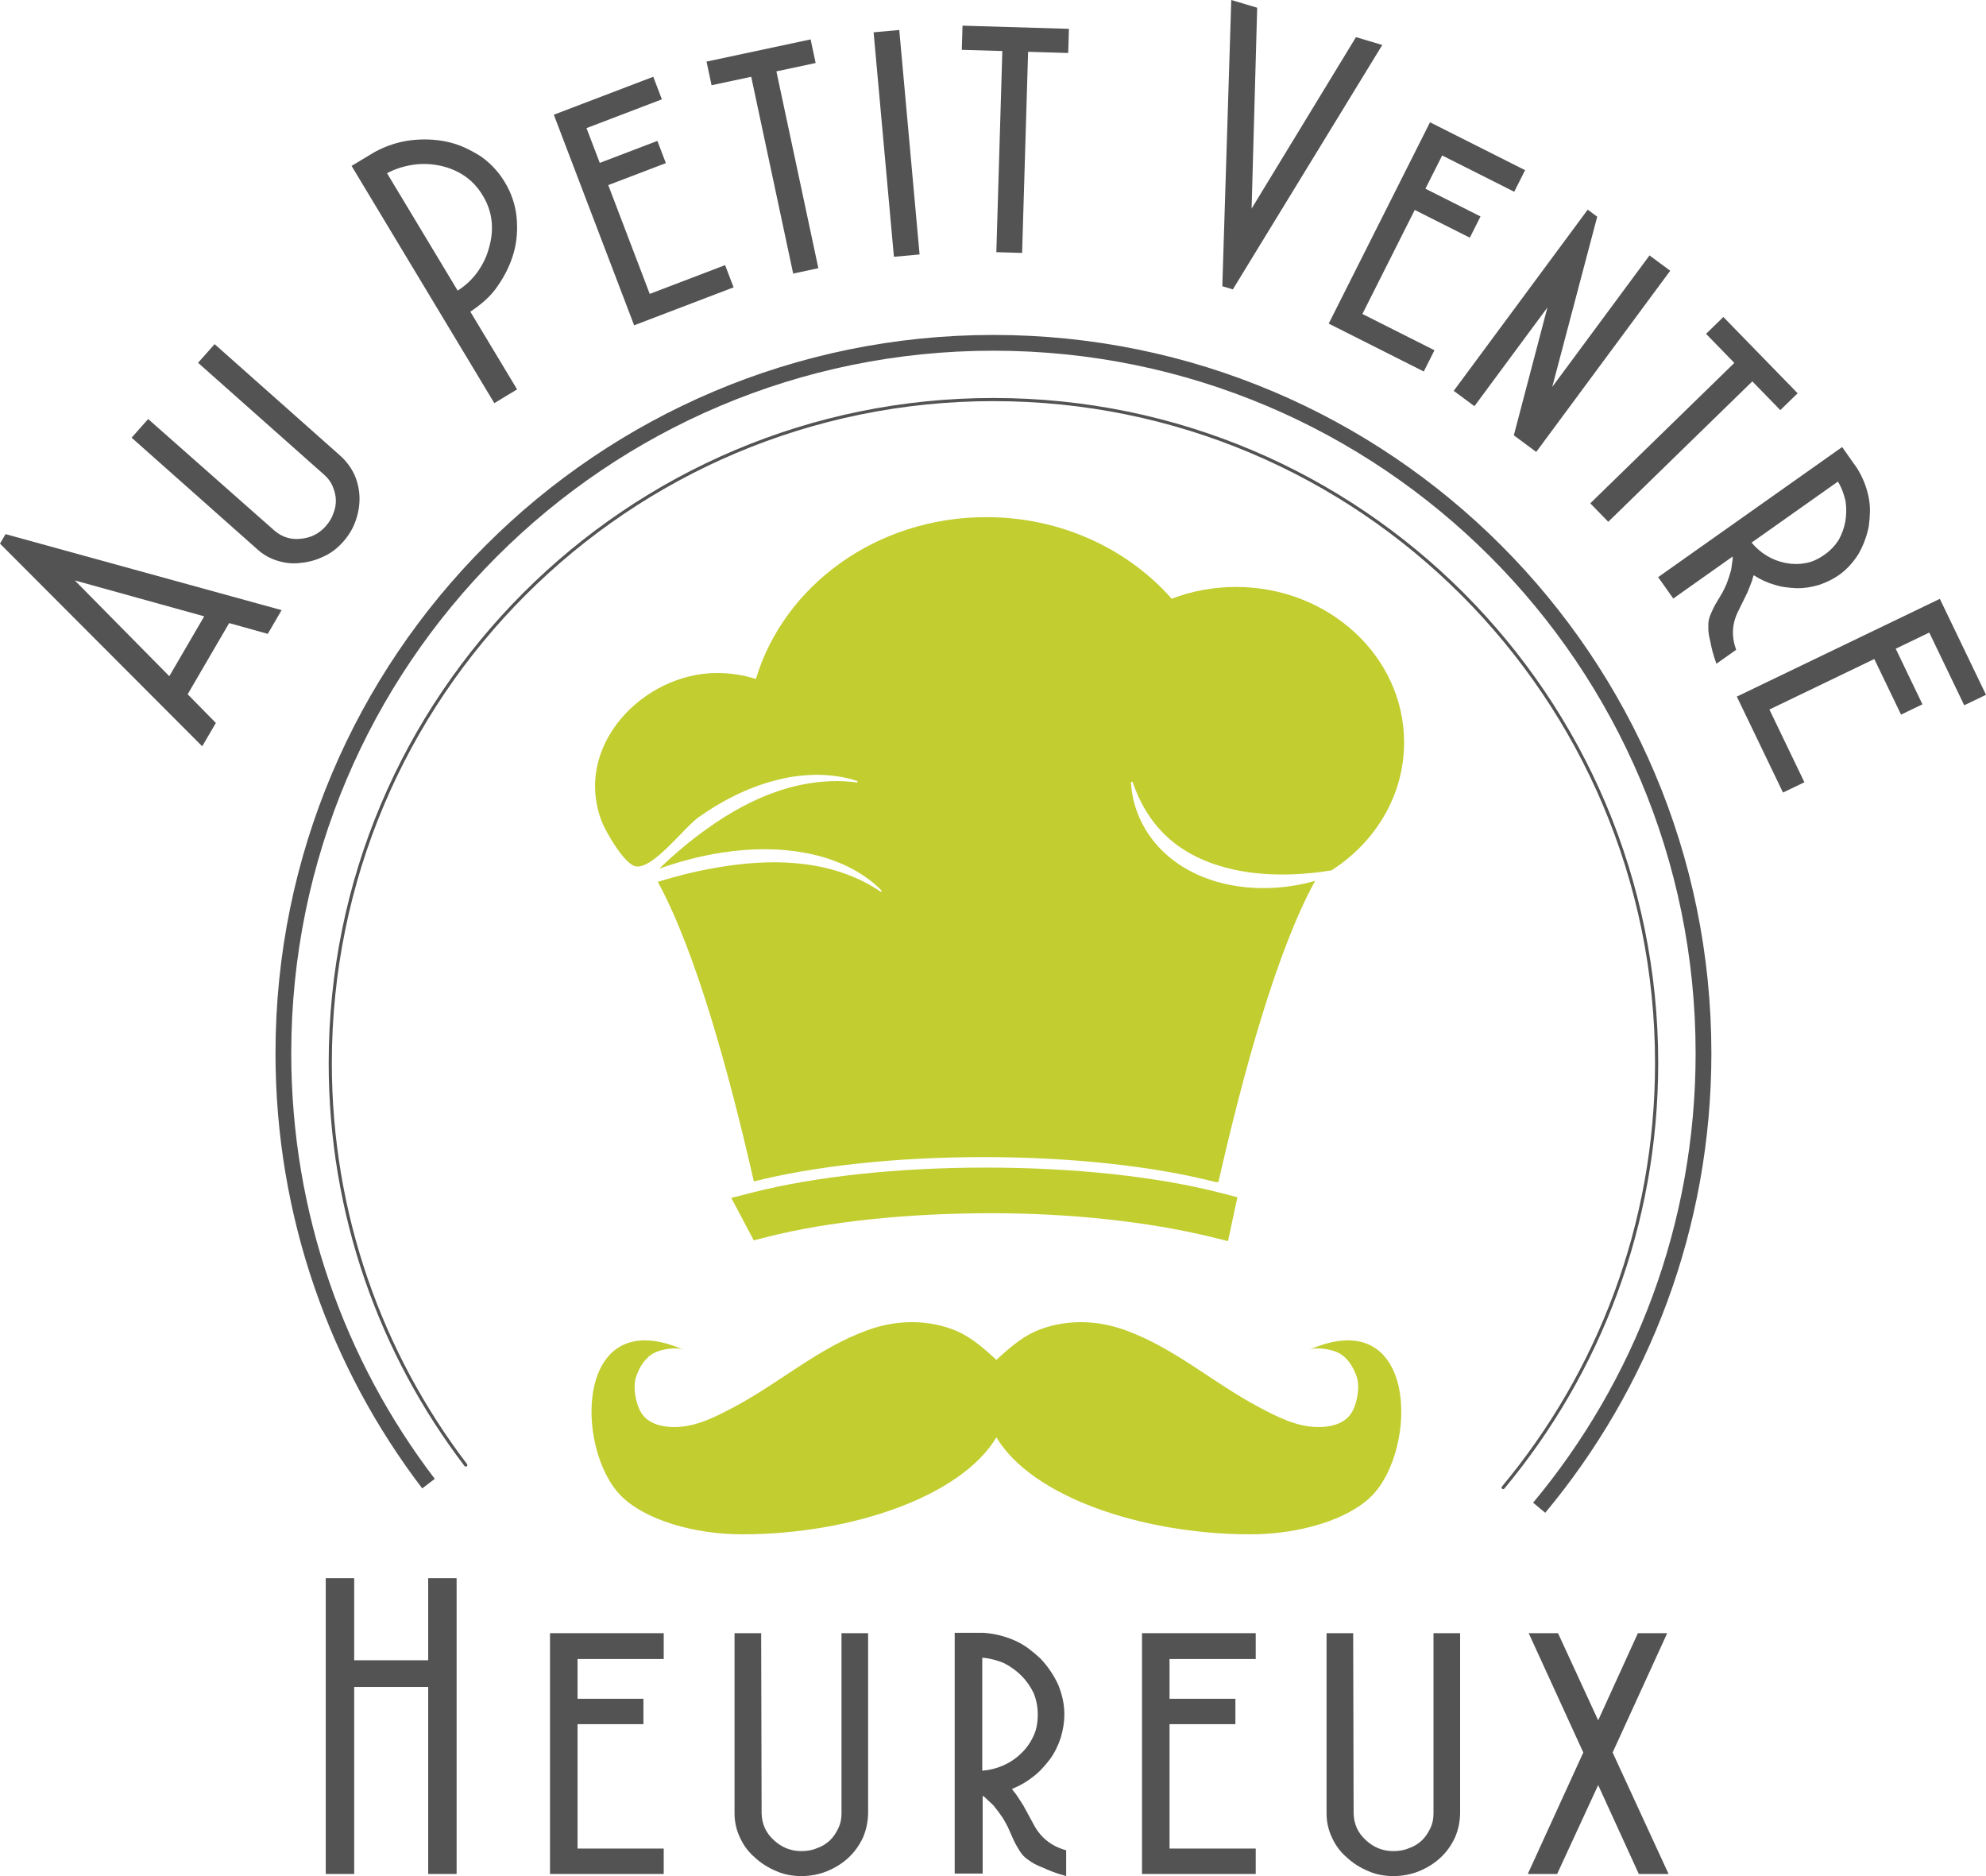 <svg width="126" height="119" viewBox="0 0 126 119" fill="none" xmlns="http://www.w3.org/2000/svg">
<path d="M78.413 37.23C76.968 37.23 75.591 37.497 74.335 37.978C71.554 34.821 67.317 32.802 62.569 32.802C55.601 32.802 49.734 37.149 47.958 43.067C47.184 42.823 46.355 42.688 45.492 42.688C40.831 42.688 36.334 47.29 38.176 52.102C38.434 52.772 39.617 54.825 40.335 54.952C41.432 55.145 43.399 52.495 44.316 51.842C45.736 50.831 47.343 49.996 49.092 49.525C49.53 49.411 49.971 49.307 50.421 49.248C50.871 49.19 51.324 49.15 51.776 49.145C52.679 49.149 53.579 49.26 54.409 49.547L54.395 49.635C52.694 49.405 50.952 49.639 49.346 50.185C47.734 50.734 46.249 51.572 44.888 52.546C43.797 53.319 42.78 54.181 41.824 55.1C43.13 54.636 44.487 54.275 45.885 54.068C47.646 53.803 49.484 53.776 51.264 54.132C51.706 54.225 52.147 54.328 52.574 54.475C53.001 54.623 53.419 54.787 53.82 54.983C54.615 55.384 55.353 55.88 55.94 56.5L55.883 56.57C54.499 55.617 52.845 55.054 51.154 54.827C49.457 54.599 47.725 54.684 46.034 54.941C44.575 55.157 43.139 55.502 41.734 55.935C44.124 60.322 46.231 67.913 47.826 74.939C51.59 73.983 56.728 73.394 62.394 73.394C68.128 73.394 73.323 73.998 77.099 74.974H77.302C78.906 67.903 81.029 60.254 83.438 55.87C83.379 55.888 83.319 55.906 83.259 55.923C82.591 56.104 81.904 56.222 81.208 56.286C79.818 56.407 78.376 56.301 76.989 55.866C76.644 55.754 76.302 55.627 75.968 55.476C75.636 55.321 75.308 55.152 74.997 54.954C74.374 54.562 73.801 54.077 73.326 53.516C72.369 52.394 71.816 50.995 71.754 49.611L71.851 49.58C72.062 50.209 72.334 50.818 72.677 51.383C73.015 51.951 73.424 52.476 73.896 52.937C74.84 53.863 76.032 54.509 77.294 54.895C78.554 55.295 79.886 55.459 81.212 55.47C81.875 55.475 82.54 55.441 83.201 55.374C83.626 55.333 84.051 55.279 84.473 55.208C87.257 53.428 89.082 50.457 89.082 47.091C89.082 41.646 84.305 37.23 78.413 37.23Z" fill="#C2CD2F"/>
<path d="M76.803 78.452C72.842 77.486 67.905 76.954 62.9 76.954C57.548 76.954 52.504 77.486 48.696 78.453L47.822 78.676L46.397 75.983L47.791 75.628C51.772 74.617 57.01 74.06 62.541 74.06C68.145 74.06 73.434 74.63 77.431 75.664L78.505 75.941L77.91 78.723L76.803 78.452Z" fill="#C2CD2F"/>
<path fill-rule="evenodd" clip-rule="evenodd" d="M83.044 85.624C83.519 85.415 84.471 85.58 84.915 85.808C85.509 86.113 85.873 86.726 86.079 87.341C86.305 88.011 86.076 89.243 85.627 89.783C85.143 90.366 84.333 90.523 83.612 90.518C82.256 90.507 81.014 89.862 79.845 89.24C76.951 87.704 74.51 85.5 71.389 84.37C69.669 83.747 67.794 83.674 66.052 84.3C65.069 84.653 64.296 85.258 63.215 86.257C62.135 85.258 61.362 84.653 60.379 84.3C58.637 83.674 56.762 83.746 55.041 84.37C51.921 85.5 49.48 87.704 46.586 89.24C45.417 89.862 44.175 90.507 42.819 90.518C42.099 90.523 41.288 90.366 40.804 89.783C40.355 89.243 40.126 88.011 40.352 87.341C40.558 86.727 40.922 86.113 41.516 85.808C41.959 85.58 42.912 85.415 43.387 85.624C36.467 82.574 36.423 91.902 39.415 94.895C40.918 96.397 44.016 97.329 47.138 97.322C54.045 97.307 60.983 94.915 63.215 91.169C65.449 94.915 72.386 97.307 79.293 97.322C82.415 97.329 85.513 96.397 87.016 94.895C90.007 91.901 89.964 82.574 83.044 85.624Z" fill="#C2CD2F"/>
<path d="M0.351 33.88L17.867 38.701L16.989 40.206L14.539 39.522L11.906 44.037L13.695 45.856L12.83 47.338L0 34.483L0.351 33.88ZM12.956 39.094L4.746 36.817L10.742 42.891L12.956 39.094Z" fill="#525352"/>
<path d="M13.616 21.829L21.563 28.884C21.952 29.229 22.255 29.63 22.476 30.088C22.685 30.56 22.795 31.041 22.808 31.53C22.822 32.021 22.743 32.512 22.573 33.006C22.404 33.501 22.135 33.955 21.767 34.369C21.399 34.783 20.992 35.091 20.546 35.292C20.075 35.519 19.596 35.656 19.108 35.7C18.622 35.77 18.131 35.729 17.638 35.578C17.157 35.438 16.729 35.202 16.354 34.868L8.35 27.763L9.4 26.58L17.421 33.665C17.908 34.074 18.463 34.244 19.084 34.174C19.719 34.116 20.242 33.853 20.658 33.385C20.895 33.117 21.059 32.845 21.149 32.566C21.263 32.286 21.317 31.999 21.308 31.704C21.301 31.435 21.232 31.147 21.102 30.84C20.996 30.579 20.819 30.338 20.568 30.115L12.566 23.012L13.616 21.829Z" fill="#525352"/>
<path d="M32.807 24.699L31.361 25.57L22.305 10.523L23.751 9.653C24.472 9.258 25.229 9.007 26.021 8.902C26.836 8.802 27.615 8.832 28.357 8.991C28.74 9.073 29.104 9.192 29.447 9.346C29.791 9.501 30.129 9.684 30.464 9.892C31.102 10.329 31.624 10.885 32.03 11.56C32.436 12.234 32.683 12.955 32.77 13.725C32.852 14.555 32.794 15.323 32.593 16.03C32.387 16.761 32.048 17.463 31.578 18.137C31.358 18.465 31.099 18.762 30.802 19.029C30.503 19.297 30.183 19.544 29.84 19.77L32.807 24.699ZM29.037 18.435C29.549 18.108 29.974 17.705 30.312 17.228C30.651 16.75 30.891 16.234 31.037 15.677C31.197 15.111 31.247 14.553 31.187 14.003C31.126 13.453 30.941 12.919 30.63 12.403C30.319 11.886 29.934 11.473 29.477 11.162C29.019 10.851 28.502 10.634 27.928 10.511C27.353 10.387 26.788 10.367 26.232 10.447C25.926 10.494 25.638 10.56 25.366 10.645C25.094 10.731 24.824 10.845 24.555 10.987L29.037 18.435Z" fill="#525352"/>
<path d="M35.136 7.277L41.446 4.869L41.992 6.301L37.21 8.126L38.052 10.332L41.707 8.937L42.245 10.346L38.59 11.741L41.222 18.642L46.004 16.817L46.542 18.226L40.232 20.634L35.136 7.277Z" fill="#525352"/>
<path d="M50.322 17.353L47.66 4.87L45.145 5.407L44.825 3.907L51.429 2.499L51.748 3.997L49.258 4.528L51.92 17.011L50.322 17.353Z" fill="#525352"/>
<path d="M57.053 1.902L58.342 16.14L56.714 16.288L55.425 2.049L57.053 1.902Z" fill="#525352"/>
<path d="M63.212 15.995L63.592 3.237L61.021 3.161L61.066 1.628L67.817 1.829L67.771 3.361L65.227 3.286L64.847 16.044L63.212 15.995Z" fill="#525352"/>
<path d="M77.549 18.156L78.117 0L79.761 0.49L79.407 13.23L86.028 2.356L87.697 2.853L78.217 18.355L77.549 18.156Z" fill="#525352"/>
<path d="M90.726 7.756L96.758 10.794L96.069 12.163L91.497 9.861L90.435 11.97L93.93 13.73L93.252 15.077L89.757 13.317L86.436 19.915L91.008 22.217L90.33 23.564L84.299 20.526L90.726 7.756Z" fill="#525352"/>
<path d="M101.334 13.745L98.481 24.542L104.652 16.201L105.966 17.173L97.465 28.666L96.043 27.613L98.175 19.502L93.544 25.764L92.23 24.791L100.731 13.299L101.334 13.745Z" fill="#525352"/>
<path d="M100.894 31.926L110.034 23.019L108.239 21.176L109.336 20.106L114.049 24.945L112.951 26.014L111.175 24.19L102.035 33.097L100.894 31.926Z" fill="#525352"/>
<path d="M117.815 29.691C118.166 30.246 118.411 30.855 118.551 31.516C118.615 31.84 118.644 32.155 118.637 32.464C118.629 32.774 118.604 33.085 118.56 33.399C118.438 34.01 118.222 34.59 117.911 35.138C117.563 35.69 117.15 36.136 116.671 36.474C116.316 36.725 115.898 36.932 115.42 37.096C114.93 37.245 114.458 37.317 114.002 37.31C113.769 37.3 113.534 37.28 113.298 37.25C113.062 37.22 112.825 37.168 112.589 37.095C112.126 36.963 111.685 36.759 111.267 36.487C111.233 36.554 111.207 36.627 111.19 36.705C111.173 36.783 111.146 36.868 111.108 36.96C111.071 37.052 111.032 37.15 110.994 37.255C110.954 37.359 110.907 37.474 110.853 37.6L110.26 38.807C109.882 39.578 109.844 40.381 110.148 41.217L108.896 42.101C108.79 41.806 108.707 41.544 108.648 41.314C108.588 41.084 108.541 40.873 108.506 40.679C108.411 40.311 108.37 39.992 108.384 39.721C108.37 39.47 108.418 39.218 108.527 38.967C108.582 38.841 108.64 38.712 108.701 38.582C108.763 38.451 108.841 38.309 108.938 38.154L109.276 37.589C109.309 37.521 109.348 37.445 109.391 37.36C109.434 37.276 109.483 37.171 109.538 37.045C109.633 36.804 109.73 36.506 109.83 36.153L109.897 35.682L109.933 35.428C109.926 35.389 109.924 35.357 109.928 35.333C109.931 35.309 109.929 35.278 109.922 35.239L109.953 35.282L106.159 37.965L105.2 36.608L116.872 28.356L117.815 29.691ZM111.128 34.418C111.401 34.746 111.718 35.021 112.08 35.243C112.442 35.465 112.838 35.619 113.268 35.706C113.698 35.792 114.122 35.797 114.539 35.719C114.928 35.66 115.335 35.481 115.759 35.182C116.115 34.931 116.41 34.623 116.647 34.261C116.863 33.87 117.004 33.476 117.074 33.08C117.146 32.66 117.152 32.232 117.091 31.798C117.046 31.591 116.984 31.379 116.904 31.164C116.824 30.95 116.725 30.743 116.605 30.546L111.128 34.418Z" fill="#525352"/>
<path d="M123.071 37.985L126 44.071L124.619 44.736L122.4 40.123L120.272 41.148L121.968 44.674L120.611 45.328L118.913 41.801L112.259 45.005L114.479 49.618L113.121 50.271L110.192 44.185L123.071 37.985Z" fill="#525352"/>
<path d="M27.166 100.103H28.969V118.865H27.166V107.001H22.471V118.865H20.667V100.103H22.471V105.31H27.166V100.103Z" fill="#525352"/>
<path d="M34.895 103.592H42.109V105.23H36.641V107.753H40.821V109.363H36.641V117.254H42.109V118.865H34.895V103.592Z" fill="#525352"/>
<path d="M55.077 103.592V114.946C55.077 115.501 54.971 116.029 54.762 116.53C54.533 117.031 54.227 117.46 53.846 117.818C53.464 118.176 53.015 118.462 52.5 118.677C51.984 118.891 51.431 118.999 50.84 118.999C50.248 118.999 49.713 118.892 49.236 118.677C48.721 118.462 48.272 118.176 47.891 117.818C47.49 117.478 47.175 117.058 46.946 116.556C46.717 116.073 46.602 115.563 46.602 115.026V103.592H48.291L48.32 115.026C48.339 115.707 48.596 116.27 49.093 116.717C49.59 117.183 50.171 117.415 50.84 117.415C51.221 117.415 51.555 117.353 51.842 117.228C52.147 117.12 52.414 116.959 52.643 116.744C52.853 116.548 53.034 116.288 53.187 115.966C53.321 115.697 53.388 115.385 53.388 115.026V103.592H55.077V103.592Z" fill="#525352"/>
<path d="M62.319 103.565C63.02 103.601 63.702 103.763 64.364 104.049C64.686 104.192 64.98 104.362 65.244 104.559C65.509 104.756 65.765 104.971 66.011 105.203C66.469 105.686 66.842 106.232 67.128 106.84C67.395 107.484 67.528 108.12 67.528 108.746C67.528 109.212 67.452 109.703 67.299 110.222C67.128 110.741 66.899 111.198 66.612 111.591C66.459 111.789 66.297 111.981 66.126 112.168C65.954 112.356 65.763 112.531 65.553 112.692C65.152 113.014 64.703 113.273 64.207 113.47C64.245 113.542 64.293 113.609 64.35 113.672C64.407 113.735 64.465 113.81 64.522 113.9C64.579 113.99 64.641 114.084 64.707 114.182C64.775 114.281 64.846 114.392 64.922 114.517L65.609 115.779C66.048 116.584 66.725 117.112 67.642 117.363V119C67.319 118.91 67.039 118.821 66.802 118.732C66.564 118.642 66.351 118.553 66.162 118.463C65.782 118.32 65.478 118.159 65.251 117.98C65.023 117.837 64.833 117.64 64.682 117.389C64.606 117.264 64.53 117.134 64.453 117C64.377 116.866 64.302 116.709 64.226 116.53L63.941 115.886C63.903 115.815 63.86 115.734 63.812 115.645C63.765 115.555 63.703 115.448 63.628 115.322C63.476 115.09 63.276 114.822 63.03 114.517L62.66 114.169L62.46 113.981C62.422 113.964 62.393 113.945 62.374 113.927C62.355 113.91 62.326 113.891 62.288 113.873H62.345V118.839H60.57V103.567H62.319V103.565ZM62.319 112.315C62.773 112.28 63.209 112.173 63.625 111.993C64.041 111.814 64.421 111.564 64.761 111.241C65.102 110.919 65.366 110.552 65.556 110.141C65.745 109.766 65.84 109.3 65.84 108.745C65.84 108.28 65.754 107.833 65.585 107.403C65.376 106.974 65.12 106.607 64.818 106.303C64.496 105.981 64.126 105.712 63.71 105.497C63.502 105.408 63.279 105.332 63.042 105.27C62.806 105.207 62.565 105.167 62.319 105.149V112.315H62.319Z" fill="#525352"/>
<path d="M72.453 103.592H79.668V105.23H74.2V107.753H78.379V109.363H74.2V117.254H79.668V118.865H72.453V103.592Z" fill="#525352"/>
<path d="M92.636 103.592V114.946C92.636 115.501 92.531 116.029 92.321 116.53C92.092 117.031 91.786 117.46 91.405 117.818C91.023 118.176 90.574 118.462 90.059 118.677C89.544 118.891 88.99 118.999 88.399 118.999C87.807 118.999 87.272 118.892 86.795 118.677C86.28 118.462 85.832 118.176 85.45 117.818C85.049 117.478 84.734 117.058 84.505 116.556C84.276 116.073 84.162 115.563 84.162 115.026V103.592H85.851L85.879 115.026C85.898 115.707 86.156 116.27 86.652 116.717C87.148 117.183 87.73 117.415 88.399 117.415C88.78 117.415 89.114 117.353 89.401 117.228C89.706 117.12 89.973 116.959 90.202 116.744C90.412 116.548 90.593 116.288 90.746 115.966C90.88 115.697 90.947 115.385 90.947 115.026V103.592H92.636V103.592Z" fill="#525352"/>
<path d="M96.929 118.865L100.451 111.161L96.987 103.592H98.847L101.395 109.121L103.915 103.592H105.775L102.311 111.161L105.861 118.865H103.972L101.395 113.228L98.791 118.865H96.929Z" fill="#525352"/>
<path d="M27.185 94.106C21.409 86.531 17.978 77.069 17.978 66.806C17.978 41.92 38.148 21.745 63.028 21.745C87.908 21.745 108.077 41.92 108.077 66.806C108.077 77.772 104.161 87.823 97.652 95.636" stroke="#525352" stroke-miterlimit="10"/>
<path d="M29.551 92.928C24.157 85.852 20.953 77.015 20.953 67.43C20.953 44.186 39.791 25.344 63.028 25.344C86.265 25.344 105.103 44.187 105.103 67.43C105.103 77.672 101.445 87.059 95.365 94.356" stroke="#525352" stroke-width="0.2" stroke-miterlimit="10" stroke-linecap="round"/>
</svg>

